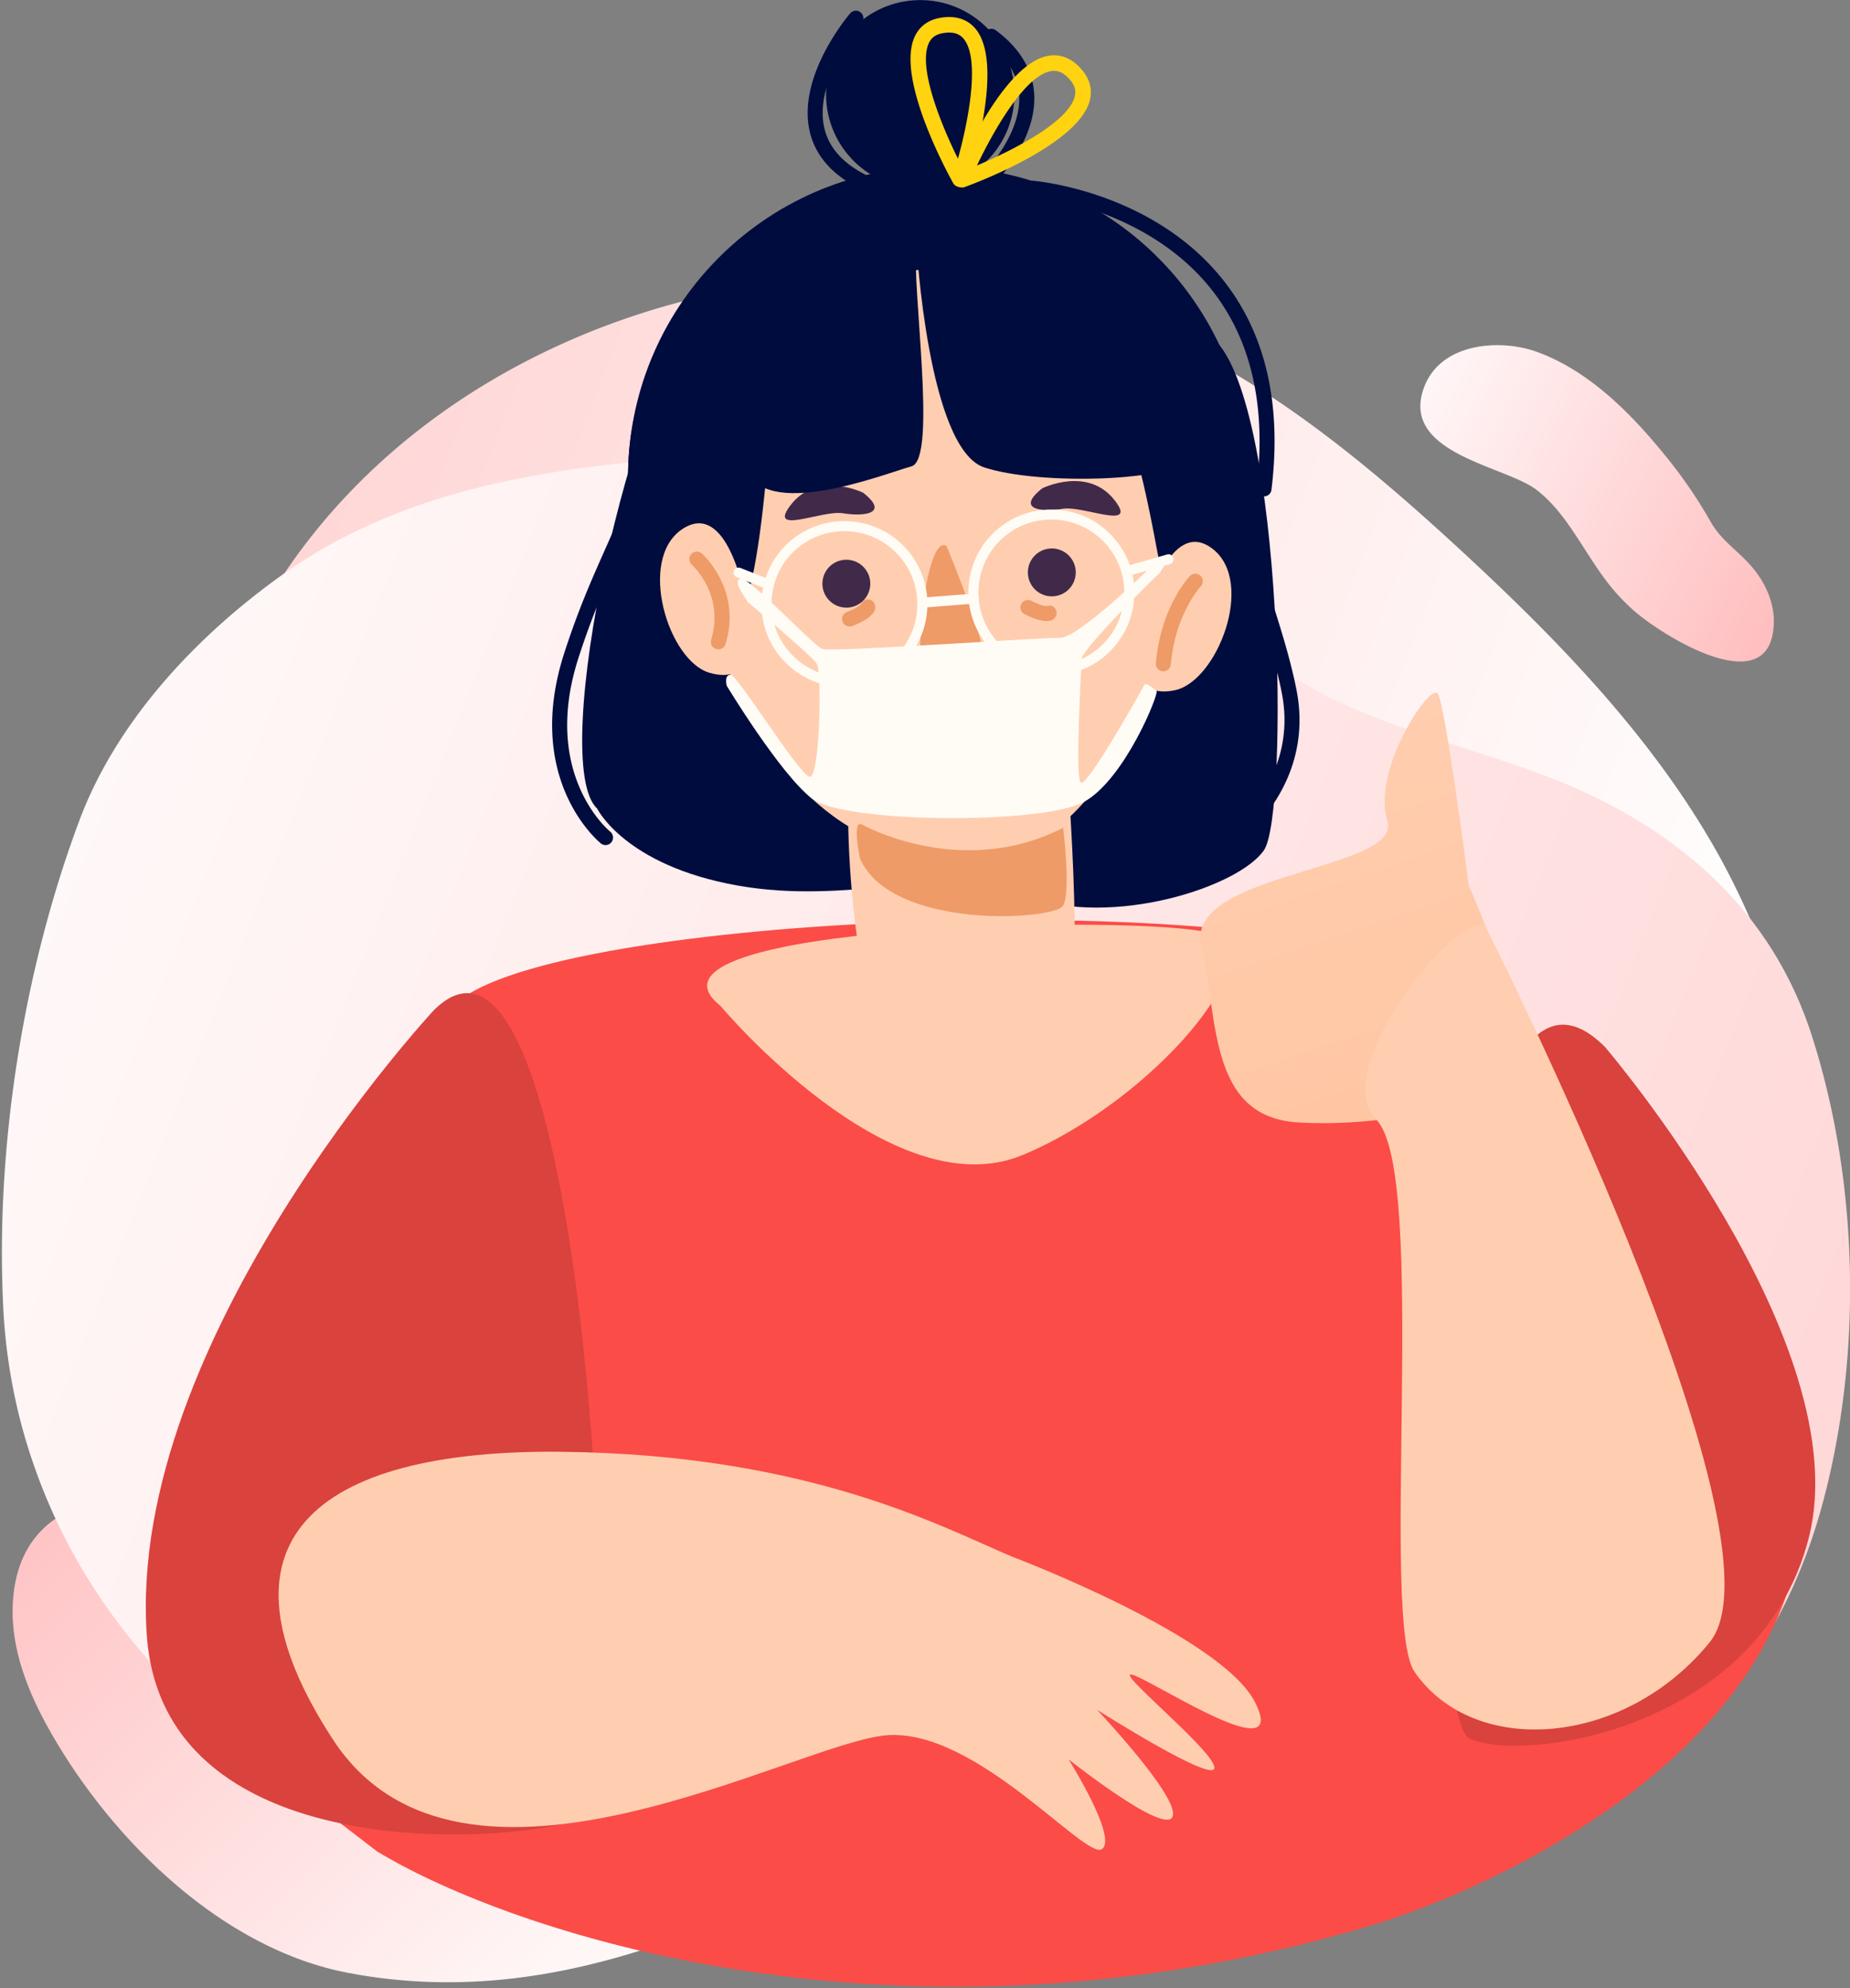 <svg xmlns="http://www.w3.org/2000/svg" width="523" height="562" viewBox="0 0 523 562"><rect x="0" y="0" width="523" height="562" fill="#808080" stroke="none"/><defs><linearGradient id="e2y1a" x1="20" x2="149.5" y1="428.02" y2="559.52" gradientUnits="userSpaceOnUse"><stop offset="0" stop-color="#ffc5c6"/><stop offset="1" stop-color="#fff6f6"/></linearGradient><linearGradient id="e2y1b" x1="519" x2="110" y1="252.02" y2="96.02" gradientUnits="userSpaceOnUse"><stop offset="0" stop-color="#fff"/><stop offset="1" stop-color="#ffd7d7"/></linearGradient><linearGradient id="e2y1c" x1="502.29" x2="387" y1="175.63" y2="118.68" gradientUnits="userSpaceOnUse"><stop offset="0" stop-color="#ffbebf"/><stop offset="1" stop-color="#fffbfc"/></linearGradient><linearGradient id="e2y1d" x1="534" x2="22" y1="429.02" y2="225.02" gradientUnits="userSpaceOnUse"><stop offset="0" stop-color="#ffd7d7"/><stop offset="1" stop-color="#fff8f8"/></linearGradient><linearGradient id="e2y1e" x1="429" x2="384.32" y1="329" y2="195.78" gradientUnits="userSpaceOnUse"><stop offset="0" stop-color="#ffc4a0"/><stop offset="1" stop-color="#ffceb0"/></linearGradient></defs><g><g><g><g><g><path fill="url(#e2y1a)" d="M189.917 548.352c-29.635 10.5-59.558 15.35-91.475 9.288-35.575-6.763-66.431-37.207-83.866-67.567C8.098 478.795 2.94 466.195 3.614 453.21c1.568-29.997 29.907-33.35 53.963-28.498 13.56 2.729 26.01 8.94 38.32 15.091 20.437 10.22 44.41 15.246 62.732 29.411 6.148 4.767 10.766 10.494 17.91 13.963 11.114 5.398 23.798 7.948 35.212 12.861 9.746 4.217 20.64 11.152 20.654 21.766.002 10.885-11.356 17.822-21.333 22.156-7.064 3.087-14.096 5.902-21.155 8.392z"/></g><g><path fill="url(#e2y1b)" d="M80.834 161.426c48.547-71.544 148.934-100.27 230.304-73.371 39.237 12.977 72.12 40 102.45 68.053 26.735 24.724 52.671 51.392 70.929 83.176 12.466 21.696 21.388 47.704 27.69 71.982 9.419 36.354.864 83.196-46.13 79.763-11.025-.803-20.565-4.769-30.876-8.237-8.34-2.813-16.515-1.125-25.176-2.499-21.797-3.452-42.797-11.477-62.655-20.877-40.468-19.175-77.445-45.226-119.064-62.029a288.313 288.313 0 0 0-107.303-20.917c-15.515-.025-31.828 1.06-45.706-5.877-34.205-17.114-18.823-63.261-6.049-89.22a162.487 162.487 0 0 1 11.586-19.947z"/></g><g><path fill="url(#e2y1c)" d="M461.473 172.225c7.992 7.239 39.394 27 39.999 3.81.143-5.777-2.478-11.387-6.044-15.618-4.08-4.856-8.706-7.403-11.892-13.061a134.026 134.026 0 0 0-13.255-19.178c-10.057-12.335-21.798-23.733-36.045-28.81-9.992-3.558-26.91-2.664-31.656 10.143-6.915 18.642 22.653 22.058 31.67 28.852 8.557 6.43 13.404 17.48 20.183 26.262a57.774 57.774 0 0 0 7.04 7.6z"/></g><g><path fill="url(#e2y1d)" d="M313.678 149.55c16.929 9.967 29.628 24.886 45.062 36.902 25.698 20 60.92 24.093 90.39 38.003 30.048 14.19 52.738 36.246 62.996 68.035 13.253 41.03 14.513 89.827 3.253 132.009-12.4 46.432-41.52 77.276-84.097 97.845-42.553 20.557-89.691 30.15-136.706 32.129-4.536.195-9.066.3-13.614.329-102.135.593-238.084-35.358-272.857-145.077a209.026 209.026 0 0 1-.93-3.021 159.6 159.6 0 0 1-6.276-37.558c-2.187-45.11 5.709-94.903 21.524-137.192 10.637-28.47 33.543-52.544 57.68-69.697 33.912-24.097 75.289-30.247 116.472-33.139 30.496-2.14 64.794-2.921 93.632 8.744a175.103 175.103 0 0 1 23.471 11.688z"/></g></g><g><path fill="#fb4c47" d="M384.81 545.07c-130.913 38.064-240.009 1.359-278.192-21.752l-35.456-27.19 12.273-20.392 76.367-6.798 126.823-6.797 102.277 20.392 106.368-35.347h10.91c-16.365 55.467-87.731 88.367-121.37 97.883z"/></g><g><g><g><path fill="#fb4c47" d="M116.98 492.896h325.585s11.399-187.2-30.08-214.593c-41.475-27.387-235.44-21.667-278.43 1.725-42.99 23.399-17.074 212.868-17.074 212.868z"/></g></g><g><g><path fill="#000c3e" d="M171.187 238.86c-.47 0-.945-.152-1.34-.48-.895-.73-21.77-18.302-10.354-53.717 3.994-12.384 7.91-21.152 11.355-28.897 6.217-13.934 10.709-24.01 11.563-45.536.045-1.171 1.216-2.048 2.2-2.042a2.128 2.128 0 0 1 2.037 2.206c-.882 22.347-5.759 33.27-11.925 47.103-3.406 7.643-7.27 16.304-11.19 28.467-10.495 32.553 8.203 48.472 9.006 49.134.9.747 1.03 2.082.289 2.982-.419.514-1.03.78-1.641.78z"/></g></g><g><g><path fill="#000c3e" d="M286.764 27.648c-.549 14.698-12.91 26.16-27.607 25.611-14.692-.549-26.16-12.91-25.611-27.602C234.1 10.96 246.456-.508 261.154.041c14.692.554 26.16 12.91 25.61 27.607z"/></g></g><g><g><path fill="#000c3e" d="M168.805 228.519s7.813 16.112 39.709 21.775c31.901 5.668 56.935-5.873 81.56 3.06 24.627 8.927 60.205-2.71 67.26-13.057 7.05-10.347 5.573-124.936-13.843-144.154-19.42-19.212-121.162-35.25-143.209-12.768-22.046 22.487-45.462 132.24-31.477 145.144z"/></g></g><g><g><path fill="#000c3e" d="M352.98 138.113c-1.816 48.426-42.542 86.217-90.969 84.401-48.426-1.816-86.217-42.543-84.401-90.975 1.816-48.426 42.543-86.211 90.97-84.395 48.426 1.81 86.216 42.542 84.4 90.969z"/></g></g><g><g><path fill="#ffceb0" d="M301.287 211.48s5.697 68.335 0 75.927c-5.697 7.593-41.762 1.901-51.25 0-9.493-1.895-13.289-75.926-7.597-75.926 5.697 0 57.755-15.235 58.847 0z"/></g></g><g><g><path fill="#ffceb0" d="M193.65 131.538s3.61 106.51 75.616 111.11c72.012 4.593 71.939-145.472 45.881-159.747-26.063-14.273-134.808-11.597-121.496 48.637z"/></g></g><g><g><path fill="#ee9b68" d="M267.587 154.337s13.753 32.784 10.212 34.957c-3.536 2.172-13.895 1.782-16.684-.628-2.789-2.41.849-37.995 6.472-34.329z"/></g></g><g><g><path fill="#41294a" d="M246.021 165.31a6.764 6.764 0 0 1-7.088 6.426 6.768 6.768 0 0 1-6.427-7.088 6.768 6.768 0 0 1 7.089-6.427 6.768 6.768 0 0 1 6.426 7.089z"/></g></g><g><g><path fill="#41294a" d="M304.108 162.122a6.764 6.764 0 0 1-7.089 6.427 6.768 6.768 0 0 1-6.426-7.089 6.768 6.768 0 0 1 7.088-6.427 6.768 6.768 0 0 1 6.427 7.089z"/></g></g><g><g><path fill="#000c3e" d="M250.35 74.736s-25.82 12.486-30.73 35.924c-4.917 23.444-2.371 83.462-29.73 80.707 0 0-52.97-118.78 60.46-116.63"/></g></g><g><g><path fill="#000c3e" d="M263.96 75.247c-2.342 1.68 26.623 1.606 43.182 21.684 16.565 20.072 20.496 70.247 23.054 71.175 2.562.933 12.79-62.169-5.37-81.126-18.154-18.958-47.538-21.277-60.866-11.733z"/></g></g><g><g><path fill="#ee9b68" d="M243.442 232.933s28.015 15.93 57.105 1.04c0 0 2.263 17.884 0 22.008-2.263 4.124-48.336 7.071-57.405-13.255 0 0-2.32-10.676.3-9.793"/></g></g><g><g><path fill="#ffceb0" d="M323.988 172.384s6.896-26.663 18.918-17.176c12.028 9.493 1.149 37.355-10.737 39.884-11.886 2.53-14.749-8.96-8.18-22.708z"/></g></g><g><g><path fill="#ffceb0" d="M210.417 168.128s-4.882-27.104-17.583-18.54c-12.7 8.56-3.938 37.164 7.728 40.575 11.665 3.406 15.37-7.836 9.855-22.035z"/></g></g><g><g><path fill="#41294a" d="M294.647 138.027s12.887-6.415 20.502 3.423c6.698 8.644-8.882 1.397-14.709 2.359-5.821.961-13.464.3-5.793-5.782z"/></g></g><g><g><path fill="#41294a" d="M244.004 139.269s-12.91-6.37-20.491 3.496c-6.664 8.667 8.888 1.364 14.715 2.303 5.827.944 13.47.254 5.776-5.799z"/></g></g><g><g><path fill="#fffcf6" d="M239.491 150.158a20.457 20.457 0 0 1 14.342 6.58 20.471 20.471 0 0 1 5.487 14.793 20.535 20.535 0 0 1-20.581 19.846l-.792-.017a20.457 20.457 0 0 1-14.342-6.58c-3.75-4.033-5.696-9.289-5.493-14.788.419-11.133 9.46-19.851 20.587-19.851zm-.752 44.048a23.353 23.353 0 0 0 23.41-22.562c.237-6.268-1.986-12.242-6.24-16.836-4.26-4.588-10.053-7.247-16.31-7.479l-.9-.017a23.367 23.367 0 0 0-23.415 22.567 23.316 23.316 0 0 0 6.245 16.83c4.26 4.589 10.053 7.248 16.31 7.48z"/></g></g><g><g><path fill="#fffcf6" d="M297.991 146.87a20.47 20.47 0 0 1 14.347 6.58 20.457 20.457 0 0 1 5.488 14.788c-.419 11.133-9.454 19.851-20.587 19.851l-.792-.017a20.467 20.467 0 0 1-14.341-6.58 20.457 20.457 0 0 1-5.488-14.787c.419-11.134 9.46-19.852 20.581-19.852zm-.752 44.048a23.367 23.367 0 0 0 23.415-22.567 23.316 23.316 0 0 0-6.245-16.83c-4.26-4.589-10.053-7.248-16.31-7.48l-.9-.017a23.366 23.366 0 0 0-23.41 22.568c-.237 6.262 1.98 12.236 6.24 16.83a23.296 23.296 0 0 0 16.316 7.479z"/></g></g><g><g><path fill="#fffcf6" d="M217.39 166.647c-.176 0-.351-.034-.521-.102l-8.577-3.383a1.42 1.42 0 0 1-.797-1.833 1.421 1.421 0 0 1 1.838-.797l8.577 3.388a1.41 1.41 0 0 1 .792 1.833 1.405 1.405 0 0 1-1.313.894z"/></g></g><g><g><path fill="#fffcf6" d="M318.43 162.906a1.412 1.412 0 0 1-.385-2.772l11.909-3.411c.724-.232 1.533.215 1.748.973a1.416 1.416 0 0 1-.973 1.748l-11.915 3.406c-.124.04-.26.056-.384.056z"/></g></g><g><g><path fill="#000c3e" d="M259.086 69.144s3.247 57.732 19.161 62.971c15.914 5.244 55.04 3.807 56.93-2.506 1.889-6.32-30.34-57.133-53.468-65.28-40.557-14.29-75.564 51.651-70.937 67.537 4.628 15.891 39.477 1.986 46.91-.056 7.44-2.043-.084-51.256 1.404-62.666z"/></g></g><g><g><g opacity=".21"><g opacity=".04"><g opacity=".01"><path fill="#db5c5d" d="M219.46 189.866s36.857-20.118 52.748-16.803c15.886 3.316 43.884 4.436 45.015 10.19 1.137 5.753-35.579 2.302-46.916 3.133-11.343.832-55.085 12.825-50.848 3.48z"/></g></g></g></g></g><g><g><path fill="#ee9b68" d="M240.174 177.083c-.855 0-1.664-.52-1.986-1.369a2.126 2.126 0 0 1 1.233-2.738c3.293-1.245 4.023-2.257 4.028-2.263.408-1.098 1.567-1.544 2.665-1.126 1.103.402 1.6 1.748 1.193 2.851-.333.906-1.606 2.693-6.381 4.51-.249.09-.503.135-.752.135z"/></g></g><g><g><path fill="#ee9b68" d="M295.87 175.553c-1.25 0-3.22-.413-6.229-1.969a2.118 2.118 0 0 1-.91-2.857 2.125 2.125 0 0 1 2.856-.91c3.146 1.623 4.385 1.493 4.379 1.482 1.092-.408 2.19.141 2.62 1.233.43 1.086-.238 2.365-1.325 2.795-.305.119-.752.226-1.391.226z"/></g></g><g><g><path fill="#fffcf6" d="M260.744 171.757c-.73 0-1.352-.566-1.409-1.301-.056-.781.52-1.46 1.301-1.522l14.511-1.132c.804-.124 1.466.52 1.522 1.296.062.78-.52 1.46-1.3 1.522l-14.512 1.131c-.04.006-.074.006-.113.006z"/></g></g><g><g><path fill="#000c3e" d="M243.517 53.297c-.328 0-.662-.08-.967-.238-7.79-4.016-12.43-9.617-13.798-16.644-3.01-15.421 11.003-31.952 11.597-32.648.77-.888 2.11-.996 2.993-.226.888.764.995 2.099.232 2.987-.136.158-13.278 15.688-10.659 29.084 1.115 5.686 5.007 10.285 11.575 13.68a2.115 2.115 0 0 1 .91 2.856 2.112 2.112 0 0 1-1.883 1.149z"/></g></g><g><g><path fill="#000c3e" d="M274.23 58.037c-.605 0-1.21-.26-1.629-.763a2.112 2.112 0 0 1 .266-2.982c.159-.135 15.671-13.3 15.286-26.94-.158-5.787-3.247-10.97-9.17-15.393a2.122 2.122 0 0 1-.43-2.97 2.138 2.138 0 0 1 2.97-.43c7.02 5.244 10.68 11.53 10.873 18.686.436 15.704-16.106 29.712-16.808 30.3a2.103 2.103 0 0 1-1.357.492z"/></g></g><g><g><path fill="#000c3e" d="M350.272 237.072a2.126 2.126 0 0 1-1.68-.82 2.118 2.118 0 0 1 .373-2.977c.73-.57 17.905-14.273 13.413-37.355-1.76-9.034-4.99-19.042-8.406-29.627-5.963-18.465-12.124-37.565-12.232-56.002a2.122 2.122 0 0 1 2.11-2.133h.012c1.165 0 2.116.945 2.121 2.11.102 17.782 6.161 36.558 12.022 54.724 3.463 10.709 6.732 20.83 8.537 30.12 5.001 25.695-14.16 40.885-14.975 41.518-.39.3-.843.441-1.295.441z"/></g></g><g><g><path fill="#000c3e" d="M357.342 140.305a2.121 2.121 0 0 1-2.105-2.382c2.863-23.325-1.59-42.407-13.238-56.709-18.765-23.059-50.106-25.882-50.423-25.899a2.127 2.127 0 0 1-1.94-2.291c.096-1.171 1.114-2.02 2.29-1.94 1.353.107 33.47 3.01 53.366 27.449 12.4 15.23 17.164 35.392 14.155 59.91a2.124 2.124 0 0 1-2.105 1.862z"/></g></g><g><g><path fill="#db5c5d" d="M271.189 222.768c-2.218 0-4.634-.068-6.812-.147a2.84 2.84 0 0 1-2.715-2.942c.062-1.562 1.437-2.636 2.936-2.716 4.724.187 10.528.215 11.67-.073 1.483-.52 3.05.243 3.576 1.714.532 1.465-.277 3.106-1.742 3.632-1.098.402-3.808.532-6.913.532z"/></g></g><g><g><path fill="#ee9b68" d="M203.084 183.537c-.204 0-.413-.029-.617-.096a2.114 2.114 0 0 1-1.414-2.642c3.864-12.678-5.369-21.097-5.465-21.181a2.12 2.12 0 1 1 2.823-3.168c.47.412 11.349 10.341 6.704 25.582a2.121 2.121 0 0 1-2.031 1.505z"/></g></g><g><g><path fill="#ee9b68" d="M328.88 189.752c-.062 0-.118 0-.186-.006a2.128 2.128 0 0 1-1.93-2.302c1.404-15.903 9.296-24.287 9.63-24.638a2.128 2.128 0 0 1 2.992-.056c.849.803.877 2.144.074 2.992-.074.08-7.202 7.745-8.464 22.075a2.126 2.126 0 0 1-2.115 1.935z"/></g></g><g><g><path fill="#fffcf6" d="M211.052 169.884s18.437 15.4 19.886 17.742c1.448 2.342.87 32.32-2.026 31.952-2.896-.362-20.462-28.92-22.386-28.864-1.923.057-1.069 3.14-1.069 3.14s15.06 24.875 24.106 31.89c9.046 7.021 65.517 7.344 77.019.843 11.506-6.506 21.254-30.849 20.377-31.352-.882-.51-3.072-2.495-3.44-1.658-.31.713-15.925 28.535-17.877 27.664-1.957-.871.215-31.76 0-34.68-.215-2.924 22.613-25.067 22.613-25.067l1.646-2.777-2.308-.634s-22.38 22.34-27.987 22.21c-5.606-.13-64.386 4.12-67.107 3.135-2.721-.985-20.91-20.695-23.178-19.886-2.274.804 1.098 4.583 1.731 6.342z"/></g></g><g><g><path fill="#ffceb0" d="M203.686 284.324s48.172 57.59 85.323 42.18c37.146-15.41 71.95-57.184 53.275-62.728-18.675-5.538-167.801-2.625-138.598 20.548z"/></g></g><g><g><path fill="url(#e2y1e)" d="M415.202 250.202s-6.529-50.836-8.718-54.129c-2.19-3.292-18.749 21.707-14.28 35.879 4.476 14.171-57.41 14.522-52.584 35.222 4.826 20.695 1.867 48.665 27.534 50.096 25.662 1.437 54.95-5.527 60.952-15.06 6.008-9.527-12.904-52.008-12.904-52.008z"/></g></g><g><g><path fill="#d9423d" d="M453.775 295.98s71.562 83.595 57.599 138.575c-13.963 54.98-82.037 63.88-96 56.762-13.963-7.118-8.729-242.969 38.401-195.337z"/></g></g><g><g><path fill="#d9423d" d="M122.66 285.523s-86.811 93.244-81.177 176.474c4.65 68.714 110.12 58.259 123.098 51.77 12.983-6.489 1.883-271.67-41.921-228.244z"/></g></g><g><g><path fill="#ffceb0" d="M420.156 262.287s87.14 172.362 63.204 201.87c-23.937 29.509-66.485 32.88-83.463 8.407-9.917-14.285 3.932-140.505-10.709-155.978-14.641-15.472 26.323-62.416 30.968-54.299z"/></g></g><g><g><path fill="#ffceb0" d="M286.09 439.982s59.249 22.352 68.725 41.19c9.476 18.84-25.684-4.135-33.962-7.552-8.27-3.411 21.55 20.338 22.455 25.831.9 5.488-33.18-16.191-33.18-16.191s23.676 25.045 21.345 30.267c-2.332 5.227-29.406-16.27-29.406-16.27s14.046 22.244 9.441 25.4c-4.605 3.157-35.183-33.734-60.392-32.224-25.208 1.517-120.67 56.89-156.984 1.256-36.32-55.634-5.675-82.116 64.651-81.34 70.326.78 107.778 21.44 127.306 29.633z"/></g></g></g><g><g><path fill="#ffd310" d="M272.295 10.82c4.966 5.604 1.452 23.392-1.48 34.033-4.745-9.593-11.386-25.83-8.237-32.646.707-1.532 1.884-2.414 3.7-2.779.745-.147 1.432-.22 2.065-.22 1.695 0 2.996.534 3.952 1.611zm-.716 42.03a2.201 2.201 0 0 0 1.88-1.5c1.126-3.421 10.753-33.707 2.126-43.447-1.65-1.864-4.757-3.862-10.167-2.785-3.175.633-5.538 2.45-6.83 5.247-5.372 11.636 9.183 38.356 10.862 41.365a2.193 2.193 0 0 0 2.129 1.12z"/></g><g><path fill="#ffd310" d="M302.802 22.95c1.135 1.464 1.449 2.9.982 4.523-2.078 7.214-17.724 15.147-27.588 19.3 4.745-9.966 13.72-25.72 21.148-26.708a4.2 4.2 0 0 1 .63-.045c1.717 0 3.3.963 4.828 2.93zM272.73 52.866c3.236-1.18 31.728-11.865 35.278-24.178.853-2.961.252-5.88-1.737-8.438-3.383-4.355-7.037-4.873-9.509-4.544-12.898 1.72-25.426 30.925-26.813 34.248a2.2 2.2 0 0 0 2.781 2.912z"/></g><g/></g></g></g></g></svg>